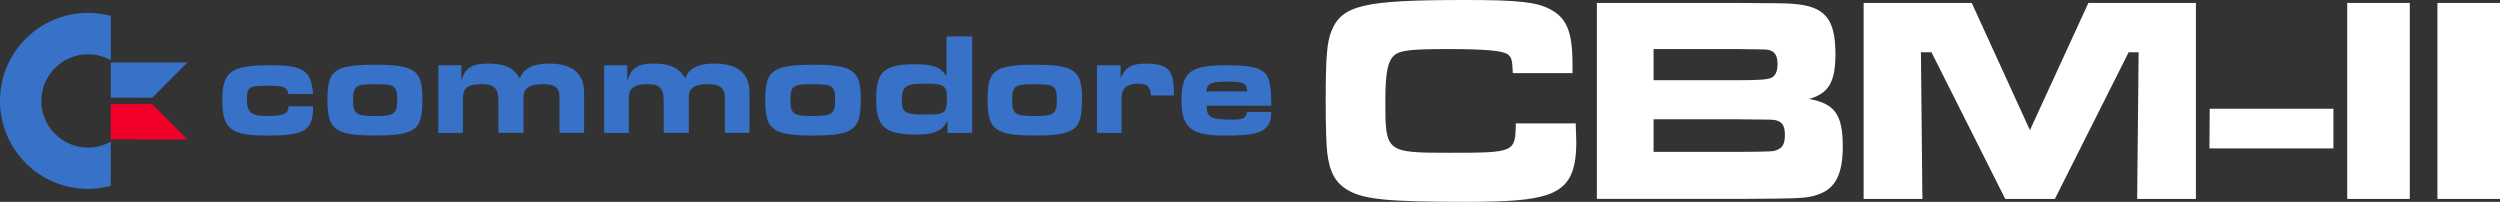 <?xml version="1.0" encoding="UTF-8" standalone="no"?>
<!-- Created by ERK -->

<svg
   version="1.1"
   id="Layer_1"
   x="0px"
   y="0px"
   viewBox="0 0 4522.171 365.1"
   xml:space="preserve"
   sodipodi:docname="cbm2-w.svg"
   inkscape:version="1.3.2 (091e20e, 2023-11-25, custom)"
   width="4522.171"
   height="365.1"
   xmlns:inkscape="http://www.inkscape.org/namespaces/inkscape"
   xmlns:sodipodi="http://sodipodi.sourceforge.net/DTD/sodipodi-0.dtd"
   xmlns="http://www.w3.org/2000/svg"
   xmlns:svg="http://www.w3.org/2000/svg"><rect x="0" y="0" width="4522.171" height="365.1" fill="#333333" stroke="none"/><defs
   id="defs35">
							
							
						
							
							
						
						
						
					
					
					
				
				
				
			
			
		
		
		
	
			
			
		
			
			
		
			
			
		
			
			
		
			
			
		
			
			
		
			
			
		
			
			
		
			
			
		
			
			
		
			
			
		
			
			
		
		
		
		
		
		
		
		
		
		
		
		
		
	</defs><sodipodi:namedview
   id="namedview35"
   pagecolor="#ffffff"
   bordercolor="#000000"
   borderopacity="0.25"
   inkscape:showpageshadow="2"
   inkscape:pageopacity="0.0"
   inkscape:pagecheckerboard="true"
   inkscape:deskcolor="#d1d1d1"
   inkscape:zoom="0.35355339"
   inkscape:cx="2098.6929"
   inkscape:cy="295.57064"
   inkscape:window-width="2560"
   inkscape:window-height="1351"
   inkscape:window-x="-9"
   inkscape:window-y="-9"
   inkscape:window-maximized="1"
   inkscape:current-layer="Layer_1" />
<style
   type="text/css"
   id="style1">
	.st0{fill:#FFFFFF;}
</style>
<g
   id="g35"
   inkscape:label="C-commodorePET"
   transform="translate(-39.4,-39.3)">
	
	<path
   d="m 239.8,295.5 c -12.1,6.9 -26.2,10.8 -41.2,10.8 -46.5,0 -84.4,-37.9 -84.4,-84.4 0,-46.5 37.9,-84.4 84.4,-84.4 15,0 29,3.9 41.2,10.8 V 68 c -13.1,-3.5 -26.9,-5.4 -41.1,-5.4 -88,0 -159.3,71.3 -159.3,159.2 0,87.9 71.3,159.2 159.2,159.2 14.2,0 28,-1.9 41.1,-5.4 z"
   id="path28"
   style="fill:#3771c8;fill-opacity:1"
   inkscape:label="C" /><path
   id="rect28"
   style="fill:#3771c8;fill-opacity:1"
   d="M 239.801,152.301 V 216 H 285.5 v 0.1 h 29.301 L 378.5,152.301 H 306.6 285.5 Z"
   inkscape:label="BlueDash" /><path
   id="rect29"
   style="fill:#f20029;fill-opacity:1"
   d="m 239.801,227.6 v 63.701 H 285.5 v 0.1 h 93 L 314.801,227.6 H 306.6 285.5 Z"
   inkscape:label="RedDash" /><path
   id="path4595_00000015352148864051845840000009120747381251297167_"
   d="m 2066.3,157.3 h -42.7 v 122.5 h 44.6 v -64 c 0,-16.7 10.2,-25.1 28.8,-25.1 18.5,0 23.2,5.6 24.1,21.3 h 41.8 c 0,-41.8 -5.6,-57.6 -50.1,-57.6 -26.9,0 -36.2,5.6 -46.4,26 v -23.1 z m 205.1,98.4 c -42.7,0 -49.2,-3.7 -49.2,-25.1 h 117 c -1.9,-59.3 -1.9,-73.3 -80.8,-73.3 -66.9,0 -81.8,12 -81.8,65 0,49.3 19.5,61.3 73.3,62.2 60.3,0 89.1,-2.8 89.1,-42.7 h -43.7 c -1.6,9.2 -5.3,13.9 -23.9,13.9 z m -50.1,-51.1 c 1.9,-13 5.6,-17.6 35.3,-17.6 32.5,0 37.1,1.9 39,17.6 z m -1660.1,4.7 h 44.6 c -3.7,-41.8 -15.8,-52 -77.9,-52 -70.6,0 -86.4,11.2 -86.4,63.2 0,52 14.9,64 80.8,64 69.6,0 83.5,-9.3 83.5,-53 h -44.6 c 0,12 -4.6,17.6 -39,17.6 -29.7,0 -36.2,-7.4 -36.2,-31.5 0,-23.2 6.5,-23.2 41.8,-23.2 25.9,0 30.5,2.9 33.4,14.9 z m 1035.2,7.4 c 0,-50.1 -14.9,-60.3 -86.4,-60.3 -77.1,0 -86.4,13 -86.4,64.9 0,52 13,63.2 86.4,63.2 78.1,0 86.4,-13 86.4,-67.8 z m -127.2,2.8 c 0,-25.1 5.6,-27.8 38.1,-27.8 36.2,0 42.7,0.9 42.7,27.8 0,25.1 -4.6,29.7 -39,29.7 -37.2,0.1 -41.8,-3.6 -41.8,-29.7 z m 527.4,-2.8 c 0,-50.1 -13.9,-60.3 -85.4,-60.3 -76.2,0 -85.4,12 -85.4,64 0,52.9 13,64 85.4,64 77.9,0.1 85.4,-12.9 85.4,-67.7 z m -126.3,2.8 c 0,-25.1 5.6,-27.8 38.1,-27.8 36.2,0 42.7,0.9 42.7,27.8 0,25.1 -4.6,29.7 -39,29.7 -37.2,0.1 -41.8,-3.6 -41.8,-29.7 z M 803.5,216.7 c 0,-50.1 -13.9,-60.3 -85.4,-60.3 -77.1,0 -86.4,12 -86.4,64 0,52.9 13,64 86.4,64 78,0.1 85.4,-12.9 85.4,-67.7 z m -125.4,2.8 c 0,-25.1 5.6,-27.8 37.1,-27.8 36.2,0 42.7,0.9 42.7,27.8 0,25.1 -4.7,29.7 -39,29.7 -36.1,0.1 -40.8,-3.6 -40.8,-29.7 z M 1751.5,105.3 v 71.5 c -10.2,-13.9 -19.5,-21.3 -56.6,-21.3 -59.4,0 -70.6,15.8 -70.6,64 0,49.3 15.8,63.2 73.3,63.2 36.2,0 47.4,-9.3 55.7,-25.1 v 22.2 h 44.6 V 105.3 Z m -32.6,85.4 c 25.1,0 33.4,3.7 33.4,23.2 0,29.8 -1.9,32.5 -37.1,32.5 -35.3,0 -44.6,-1 -44.6,-26 0.1,-28.7 11.2,-29.7 48.3,-29.7 z M 874,157.3 h -41.8 v 122.5 h 44.6 v -63.2 c 0,-18.5 9.3,-25.1 34.4,-25.1 23.2,0 29.7,8.3 29.7,31.5 v 56.6 h 45.5 v -64.9 c 0,-17.6 13.9,-23.2 35.3,-23.2 20.5,0 29.7,5.6 29.7,23.2 v 64.9 h 44.6 v -72.4 c 0,-36.2 -22.3,-52.9 -63.2,-52.9 -35.3,0 -48.3,13 -53,26.9 -9.3,-15.8 -22.2,-26.9 -57.6,-26.9 -33.4,0 -42.7,11.2 -48.3,31.5 z m 300,0 h -41.8 v 122.5 h 44.6 v -63.2 c 0,-18.5 11.2,-25.1 33.4,-25.1 23.2,0 29.7,7.4 29.7,31.5 v 56.6 h 45.5 v -64.9 c 0,-17.6 13,-23.2 34.4,-23.2 20.5,0 30.7,6.5 30.7,23.2 v 64.9 h 44.6 v -72.4 c 0,-36.2 -22.2,-52.9 -63.2,-52.9 -35.3,0 -47.4,12 -52.9,26.9 -9.3,-15.8 -22.3,-26.9 -57.6,-26.9 -32.5,0 -40.8,11.2 -47.3,31.5 v -28.5 z"
   style="display:inline;fill:#3771c8;fill-opacity:1"
   inkscape:label="commodore" />
</g>
<path
   style="font-weight:bold;font-size:531.441px;line-height:0;font-family:'Microgramma D Extended';-inkscape-font-specification:'Microgramma D Extended Bold';text-align:center;letter-spacing:0px;word-spacing:0px;text-anchor:middle;fill:#ffffff;stroke-width:19.132;stroke-linecap:square;stroke-miterlimit:2;paint-order:stroke fill markers"
   d="m 2741.842,223.205 c -0.531,52.613 -2.126,53.144 -120.637,53.144 -113.728,0 -115.323,-1.063 -115.323,-91.939 0,-53.676 4.252,-74.402 17.006,-85.031 10.629,-8.503 30.292,-10.629 97.785,-10.629 68.024,0 99.379,3.189 107.351,10.097 6.377,5.314 7.44,10.097 8.503,33.481 h 107.882 v -17.538 c 0,-56.864 -10.629,-82.905 -40.921,-98.317 C 2779.043,3.72 2746.094,0 2651.497,0 2466.024,0 2427.229,9.034 2408.097,56.864 2400.126,76.528 2398,105.757 2398,184.941 c 0,45.172 1.063,74.402 2.657,90.345 4.252,36.138 14.88,55.801 38.264,69.087 28.698,16.475 73.339,20.726 212.045,20.726 78.653,0 117.448,-3.189 146.146,-12.223 39.327,-12.755 54.207,-38.795 54.207,-96.191 0,-5.314 -0.531,-13.286 -1.063,-33.481 z m 146.678,136.58 h 255.092 c 119.043,-0.531 124.889,-1.063 145.083,-7.972 31.355,-10.629 44.641,-36.669 44.641,-87.156 0,-56.864 -14.349,-77.59 -61.116,-85.562 35.607,-10.097 47.83,-30.824 47.83,-81.31 0,-64.304 -19.132,-86.625 -77.059,-90.876 C 3227.048,5.846 3227.048,5.846 3143.081,5.314 H 2888.52 Z M 2991.088,145.083 V 88.751 h 151.992 c 48.892,0.531 50.487,0.531 56.333,1.594 11.16,2.657 15.943,10.629 15.943,25.509 0,12.755 -3.72,21.789 -11.692,24.978 -6.909,3.189 -22.32,4.252 -60.584,4.252 z m 0,129.672 v -58.99 h 152.524 c 62.71,0.531 62.71,0.531 68.025,1.594 12.223,2.657 17.006,10.097 17.006,26.572 0,14.88 -3.72,22.852 -12.755,26.572 -7.972,3.72 -7.972,3.72 -72.276,4.252 z M 3371.069,5.314 V 359.786 h 106.288 l -2.657,-265.189 h 19.132 l 133.392,265.189 h 89.814 L 3850.429,94.596 h 18.069 l -2.657,265.189 h 106.288 V 5.314 H 3777.622 L 3671.865,235.428 3566.639,5.314 Z m 626.038,191.319 -0.531,71.745 h 224.268 V 196.633 Z M 4245.822,5.314 V 359.786 h 113.197 V 5.314 Z m 163.152,0 V 359.786 h 113.197 V 5.314 Z"
   id="text2"
   inkscape:label="CBM-II"
   aria-label="CBM-II" /></svg>
